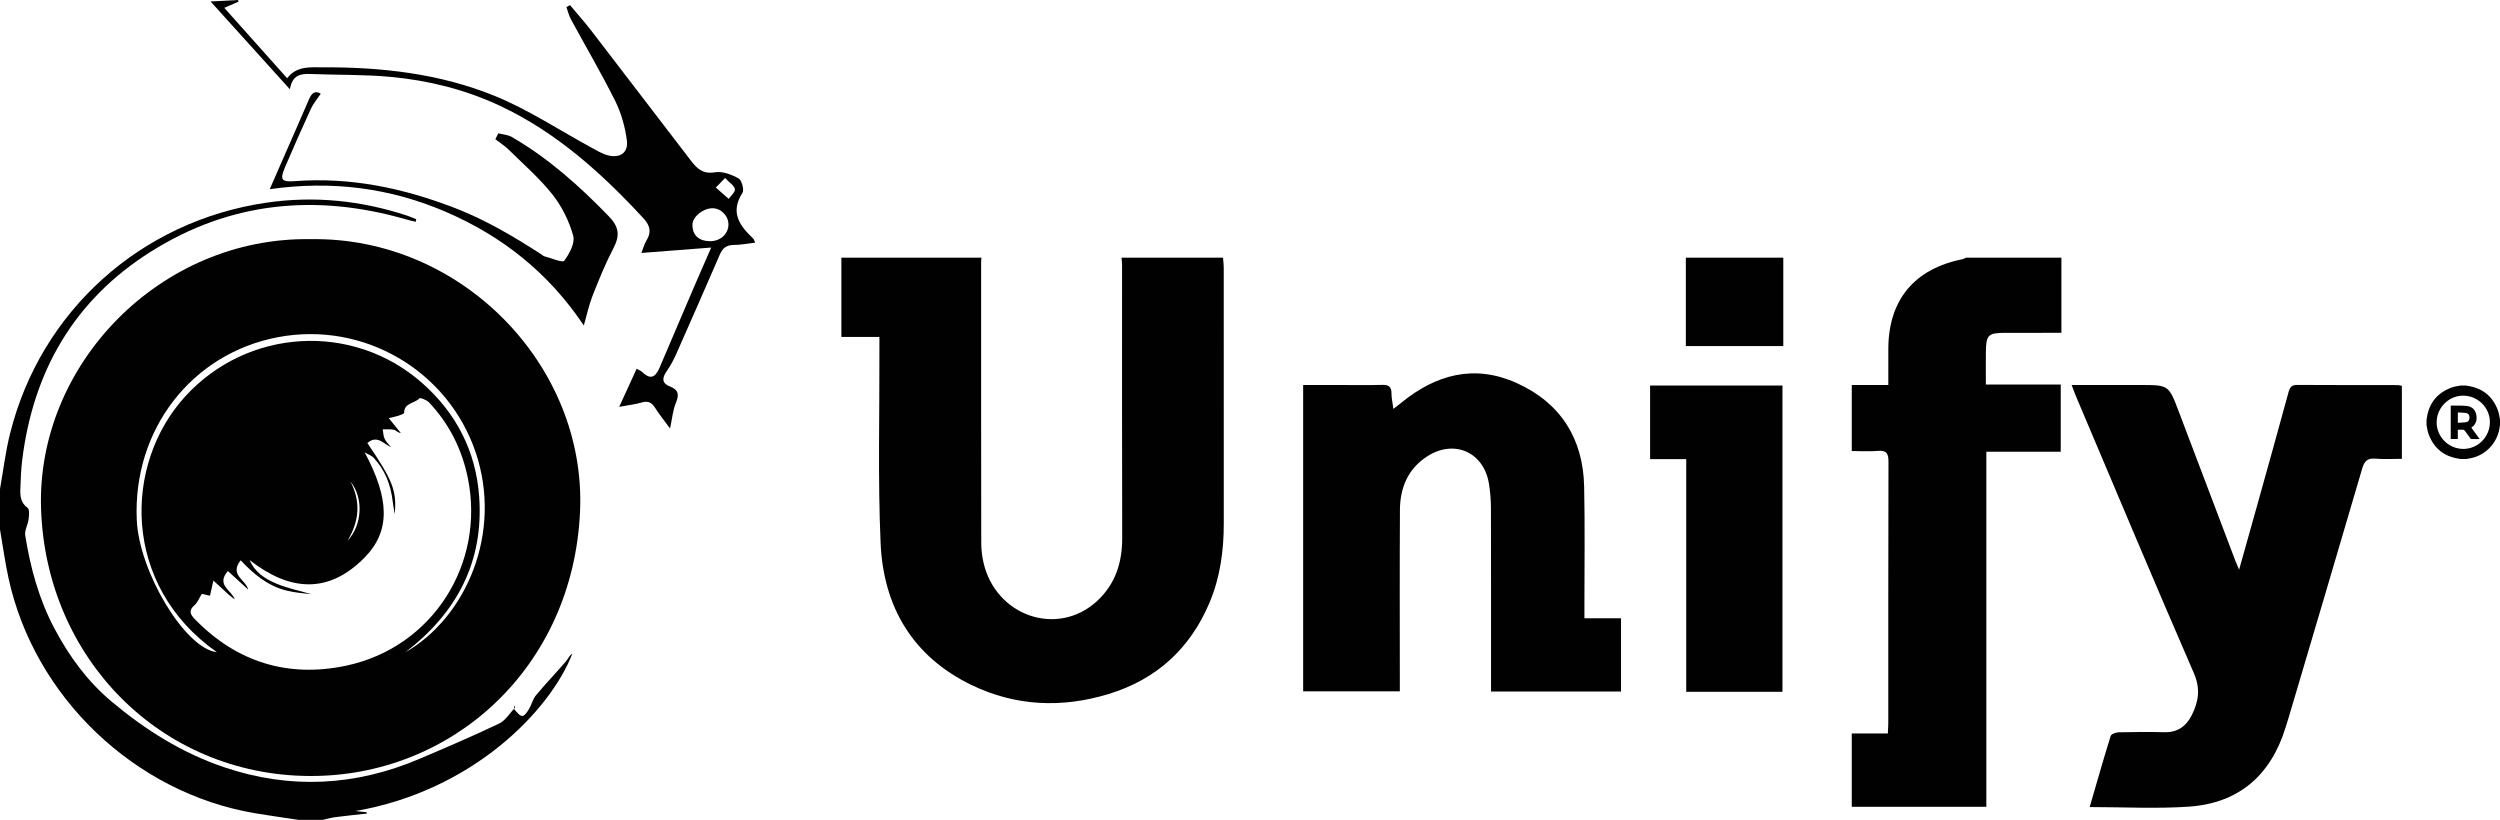 <?xml version="1.0" encoding="utf-8"?>
<!-- Generator: Adobe Illustrator 17.0.0, SVG Export Plug-In . SVG Version: 6.00 Build 0)  -->
<!DOCTYPE svg PUBLIC "-//W3C//DTD SVG 1.1//EN" "http://www.w3.org/Graphics/SVG/1.1/DTD/svg11.dtd">
<svg version="1.1" id="Livello_1" xmlns="http://www.w3.org/2000/svg" xmlns:xlink="http://www.w3.org/1999/xlink" x="0px" y="0px"
	 width="1231.38px" height="403.811px" viewBox="0 0 1231.38 403.811" enable-background="new 0 0 1231.38 403.811"
	 xml:space="preserve">
<g>
	<path fill="#010101" d="M0,240.811c1.633-9.134,2.73-18.402,4.984-27.38c15.159-60.386,64.424-104.536,126.134-113.588
		c23.677-3.473,46.738-1.092,69.371,6.355c1.54,0.507,3.025,1.179,4.535,1.774c-0.092,0.426-0.183,0.853-0.275,1.279
		c-1.699-0.428-3.411-0.809-5.095-1.291c-44.062-12.612-86.207-8.651-125.32,15.967c-37.828,23.809-58.068,58.973-63.437,103.01
		c-0.542,4.449-0.661,8.954-0.853,13.439c-0.159,3.705-0.023,7.17,3.569,9.802c1.013,0.742,0.707,3.733,0.469,5.625
		c-0.337,2.675-2.046,5.427-1.652,7.904c2.547,16.013,6.781,31.544,14.455,45.983c7.247,13.637,16.126,25.841,28.108,35.89
		c16.62,13.939,34.677,25.281,55.225,32.258c32.631,11.08,64.875,9.371,96.507-4.112c13.13-5.597,26.267-11.204,39.139-17.356
		c3.14-1.501,5.244-5.167,7.824-7.838c-0.177-0.396-0.355-0.792-0.532-1.188c0.083,0.75-0.109,1.749,0.301,2.201
		c1.127,1.241,2.489,3.073,3.791,3.1c1.097,0.023,2.475-2.017,3.307-3.397c1.294-2.148,1.831-4.844,3.394-6.72
		c4.783-5.744,9.954-11.163,14.848-16.817c1.069-1.235,1.616-2.921,3.103-3.695c-11.128,28.42-49.458,67.552-106.839,77.453
		c2.641,0.281,4.092,0.436,5.543,0.59c0.028,0.218,0.055,0.436,0.083,0.654c-5.155,0.577-10.319,1.092-15.462,1.762
		c-2.097,0.273-4.15,0.88-6.224,1.336c-4,0-8,0-12,0c-7.177-1.088-14.372-2.068-21.527-3.28
		C66.393,390.52,16.923,343.354,4.203,284.797C2.48,276.871,1.385,268.809,0,260.811C0,254.144,0,247.478,0,240.811z"/>
	<path fill="#010101" d="M153.119,117.8c74.085-1.2,135.744,62.155,132.589,134.012c-3.394,77.3-63.318,130.855-133.407,130.404
		c-73.06-0.47-129.68-57.879-132.08-131.662C17.912,179.579,78.943,116.511,153.119,117.8z M122.988,275.89
		c2.523,6.002,7.635,9.253,13.061,11.538c5.54,2.333,11.552,3.545,17.358,5.248c-4.097-0.413-8.254-0.805-12.265-1.789
		c-9.151-2.246-16.168-8.057-22.583-14.916c-5.766,7.223,2.602,9.625,3.68,14.425c-3.333-3.047-6.666-6.094-9.999-9.14
		c-5.986,6.979,1.875,9.437,3.379,13.916c-1.867-1.195-3.384-2.648-4.92-4.079c-1.615-1.504-3.25-2.988-5.582-5.128
		c-0.714,3.137-1.178,5.173-1.698,7.457c-1.375-0.32-2.723-0.635-4.006-0.934c-1.28,2.054-2.065,4.247-3.599,5.579
		c-3.074,2.671-2.102,4.597,0.245,6.997c20.654,21.124,45.784,28.84,74.354,22.829c42.429-8.927,68.667-49.945,60.026-92.427
		c-2.879-14.155-9.157-26.727-19.131-37.273c-1.128-1.193-4.308-2.445-4.688-2.02c-2.305,2.58-7.539,2.115-7.56,7.14
		c-0.002,0.493-1.776,1.092-2.797,1.439c-1.33,0.451-2.729,0.698-4.77,1.198c2.311,2.853,4.126,5.093,5.94,7.333
		c-1.619-0.181-2.388-1.377-3.37-1.589c-1.788-0.386-3.702-0.189-5.563-0.236c0.296,1.58,0.301,3.299,0.967,4.703
		c0.725,1.528,2.065,2.765,3.137,4.129c-3.819-1.82-6.824-6.167-11.661-2.091c12.591,18.54,14.539,23.519,13.487,35.025
		c-0.409-2.506-0.807-4.441-1.03-6.396c-0.915-7.999-3.726-15.201-9.179-21.181c-1.17-1.284-3.051-1.919-4.605-2.853
		c12.134,22.669,12.901,38.568,0.092,51.693C161.748,292.891,142.512,291.141,122.988,275.89z M199.632,321.302
		c30.071-17.242,48.021-58.99,34.652-98.514c-13.681-40.448-55.299-64.682-97.37-56.71c-42.548,8.062-71.529,45.572-69.548,90.017
		c1.149,25.782,24.026,63.557,39.438,65.12C59.892,288.3,60.687,228.722,91.225,195.27c30.65-33.574,82.362-36.757,116.543-6.768
		c16.928,14.852,26.63,33.722,28.25,56.089C238.348,276.754,224.948,301.929,199.632,321.302z M171.117,266.409
		c7.516-7.933,7.908-21.378,1.51-29.207C177.557,246.772,177.277,256.19,171.117,266.409z"/>
	<path fill="#010101" d="M371.966,119.52c-3.699,0.429-7.085,1.116-10.475,1.132c-3.504,0.017-5.522,1.451-6.879,4.583
		c-7.019,16.197-14.094,32.37-21.254,48.504c-1.404,3.164-3.004,6.31-4.991,9.128c-2.35,3.332-2.411,5.933,1.589,7.481
		c4.367,1.69,4.607,4.101,2.931,8.141c-1.462,3.524-1.764,7.53-2.845,12.559c-2.932-4.003-5.307-6.912-7.296-10.065
		c-1.646-2.609-3.407-3.689-6.582-2.759c-3.286,0.962-6.743,1.341-11.174,2.172c3.094-6.76,5.789-12.648,8.586-18.759
		c1.463,0.812,2.128,1.018,2.569,1.452c3.858,3.794,6.479,3.266,8.679-1.871c5.834-13.622,11.62-27.265,17.454-40.887
		c2.409-5.625,4.892-11.218,8.028-18.396c-12.022,0.929-22.768,1.759-34.382,2.656c0.982-2.48,1.446-4.412,2.441-6.014
		c2.584-4.162,1.922-7.418-1.43-11.044c-20.607-22.29-42.889-42.391-70.718-55.436c-17.072-8.003-35.172-12.497-53.82-14.227
		c-13.063-1.212-26.264-0.896-39.398-1.421c-4.903-0.196-9.045,0.433-10.192,7.546c-13.205-14.619-25.612-28.355-39.086-43.271
		c5.399-0.288,9.482-0.506,13.566-0.724c0.072,0.269,0.145,0.537,0.217,0.806c-1.958,0.857-3.917,1.713-7.013,3.067
		c10.62,11.897,20.632,23.113,30.934,34.653c4.77-6.222,11.587-5.335,17.342-5.366c29.13-0.161,58.048,3.094,85.107,14.157
		c16.514,6.751,31.659,16.846,47.444,25.392c2.622,1.419,5.256,3.052,8.092,3.79c5.964,1.552,10.152-1.288,9.358-7.323
		c-0.869-6.613-2.745-13.41-5.709-19.367c-6.816-13.696-14.592-26.913-21.887-40.374c-0.994-1.834-1.465-3.951-2.178-5.938
		c0.586-0.33,1.172-0.661,1.758-0.991c3.523,4.22,7.193,8.326,10.543,12.679c16.432,21.351,32.757,42.783,49.174,64.145
		c2.884,3.753,5.844,6.539,11.666,5.532c3.667-0.634,8.192,1.11,11.649,3.022c1.571,0.869,2.871,5.629,1.925,7.093
		c-6.244,9.661-1.386,16.223,5.319,22.568C371.351,117.849,371.444,118.39,371.966,119.52z M341.067,110.678
		c-0.036,5.086,3.023,8.016,8.479,8.122c5.189,0.101,9.247-3.51,9.253-8.233c0.006-4.258-3.65-7.989-7.831-7.993
		C346.252,102.57,341.094,106.792,341.067,110.678z M357.15,87.671c-2.196,2.253-3.394,3.482-4.592,4.711
		c2.128,1.86,4.256,3.72,6.384,5.58c1.101-1.624,3.283-3.446,3.03-4.821C361.65,91.397,359.353,90.016,357.15,87.671z"/>
	<path fill="#010101" d="M245.448,65.651c2.249,0.592,4.768,0.721,6.706,1.848c17.999,10.467,33.321,24.161,47.753,39.079
		c5.052,5.222,5.483,9.47,2.275,15.608c-3.923,7.506-7.126,15.415-10.244,23.306c-1.791,4.533-2.799,9.375-4.378,14.834
		c-17.204-25.75-39.935-43.832-67.586-55.811c-27.653-11.979-56.477-15.7-87.11-11.327c2.347-5.379,4.379-10.044,6.419-14.706
		c4.332-9.899,8.707-19.779,12.978-29.705c1.283-2.982,2.959-4.338,5.73-2.601c-1.66,2.488-3.631,4.758-4.841,7.379
		c-4.396,9.521-8.622,19.124-12.745,28.768c-2.687,6.285-1.764,7.388,4.841,6.893c27.458-2.057,53.569,3.447,79.093,13.348
		c15.199,5.896,28.982,14.109,42.545,22.884c0.419,0.271,0.803,0.679,1.262,0.796c3.378,0.863,8.934,3.289,9.757,2.19
		c2.578-3.441,5.423-8.79,4.427-12.355c-2-7.16-5.54-14.366-10.153-20.205c-6.344-8.031-14.218-14.865-21.556-22.091
		c-1.991-1.961-4.413-3.485-6.637-5.21C244.471,67.6,244.96,66.625,245.448,65.651z"/>
</g>
<g>
	<path fill="#010101" d="M602.399,126.907c0.125,1.652,0.358,3.304,0.359,4.956c0.02,41.981,0.013,83.962,0.017,125.943
		c0.001,13.422-1.756,26.513-7.013,39c-9.57,22.733-26.168,37.832-49.669,45.014c-22.995,7.027-45.863,6.079-67.584-4.427
		c-28.954-14.005-43.394-38.526-44.763-69.823c-1.388-31.761-0.489-63.622-0.59-95.439c-0.006-1.948-0.001-3.895-0.001-6.186
		c-6.41,0-12.196,0-18.732,0c0-13.238,0-26.138,0-39.038c22.997,0,45.994,0,68.991,0c-0.054,0.663-0.157,1.326-0.157,1.988
		c-0.003,46.153-0.021,92.306,0.055,138.46c0.005,3.297,0.392,6.666,1.139,9.876c6.113,26.278,36.322,36.596,55.71,18.994
		c9.207-8.359,12.619-19.097,12.58-31.388c-0.14-44.82-0.052-89.64-0.065-134.461c0-1.156-0.177-2.313-0.271-3.469
		C569.07,126.907,585.735,126.907,602.399,126.907z"/>
	<path fill="#010101" d="M1015.348,126.907c0,12.133,0,24.266,0,37.03c-9.433,0-18.535-0.008-27.637,0.002
		c-8.454,0.01-9.467,0.988-9.562,9.428c-0.058,5.149-0.011,10.299-0.011,16.025c12.41,0,24.479,0,36.892,0
		c0,11.29,0,22.004,0,33.112c-12.116,0-24.063,0-36.651,0c0,58.417,0,116.449,0,174.876c-22.372,0-44.104,0-66.286,0
		c0-11.755,0-23.632,0-36.097c5.719,0,11.455,0,17.764,0c0.095-2.144,0.227-3.736,0.227-5.327
		c0.011-42.824-0.04-85.648,0.09-128.472c0.012-4.007-0.87-5.779-5.203-5.401c-4.117,0.359-8.29,0.077-12.879,0.077
		c0-10.888,0-21.403,0-32.534c5.876,0,11.615,0,18.003,0c0-6.375-0.019-12.152,0.003-17.928
		c0.094-23.946,12.808-39.278,36.449-44.005c0.63-0.126,1.207-0.519,1.808-0.787C984.018,126.907,999.683,126.907,1015.348,126.907z
		"/>
	<path fill="#010101" d="M878.365,126.907c0,14.422,0,28.844,0,43.543c-16.226,0-31.768,0-47.994,0c0-14.699,0-29.121,0-43.543
		C846.369,126.907,862.367,126.907,878.365,126.907z"/>
	<path fill="#010101" d="M1029.269,397.521c3.447-11.842,6.749-23.473,10.344-35.013c0.296-0.949,2.571-1.777,3.947-1.81
		c7.493-0.177,14.996-0.226,22.489-0.045c6.457,0.156,10.712-2.829,13.509-8.405c3.397-6.771,4.365-13.043,1.019-20.737
		c-19.613-45.108-38.618-90.481-57.817-135.768c-0.764-1.802-1.418-3.65-2.367-6.109c11.638,0,22.75,0,33.863,0
		c13.948,0,13.948,0,18.895,13.049c9.305,24.544,18.609,49.089,27.921,73.63c0.405,1.067,0.884,2.105,1.805,4.286
		c3.024-10.762,5.772-20.488,8.488-30.223c5.311-19.038,10.656-38.066,15.839-57.139c0.673-2.478,1.524-3.666,4.28-3.647
		c16.494,0.108,32.988,0.064,49.482,0.091c0.624,0.001,1.247,0.213,2.082,0.366c0,11.908,0,23.649,0,35.948
		c-4.487,0-8.796,0.295-13.043-0.086c-3.948-0.355-5.439,1.256-6.5,4.878c-11.996,40.964-24.15,81.881-36.266,122.81
		c-0.471,1.592-0.993,3.169-1.484,4.756c-7.262,23.5-22.989,37.258-47.594,38.96
		C1062.101,398.423,1045.901,397.521,1029.269,397.521z"/>
	<path fill="#010101" d="M780.412,304.521c6.257,0,12,0,18.031,0c0,12.338,0,24.071,0,36.099c-21.26,0-42.333,0-64.031,0
		c0-1.844,0-3.614,0-5.384c0-28.319,0.037-56.638-0.043-84.957c-0.011-3.976-0.347-7.989-0.966-11.917
		c-2.46-15.601-17.007-22.181-30.413-13.594c-9.497,6.084-13.382,15.497-13.448,26.398c-0.165,27.652-0.055,55.305-0.055,82.958
		c0,1.994,0,3.987,0,6.385c-15.902,0-31.602,0-47.615,0c0-50.091,0-100.132,0-150.876c5.944,0,11.714,0,17.483,0
		c7.163,0,14.33,0.133,21.488-0.058c3.19-0.085,4.556,0.931,4.537,4.206c-0.014,2.292,0.55,4.587,0.955,7.619
		c1.542-1.201,2.639-2.015,3.693-2.883c17.167-14.132,36.25-19.251,57.086-9.827c21.523,9.735,32.645,27.264,33.165,50.907
		c0.432,19.647,0.117,39.311,0.133,58.968C780.413,300.35,780.412,302.135,780.412,304.521z"/>
	<path fill="#010101" d="M877.954,340.752c-15.871,0-31.324,0-47.403,0c0-38.175,0-76.196,0-114.613c-6.217,0-11.824,0-17.793,0
		c0-12.263,0-24.129,0-36.251c21.742,0,43.311,0,65.196,0C877.954,240.165,877.954,290.205,877.954,340.752z"/>
</g>
<g>
	<path fill="#010101" d="M1214.702,226.093c-0.942,0-1.885,0-2.827,0c-0.157-0.038-0.312-0.092-0.472-0.113
		c-7.502-1.025-12.587-5.103-15.212-12.181c-0.516-1.393-0.672-2.919-0.995-4.384c0-0.942,0-1.885,0-2.827
		c0.039-0.158,0.092-0.314,0.115-0.475c1.043-7.594,5.203-12.688,12.381-15.285c1.331-0.481,2.785-0.621,4.183-0.918
		c0.942,0,1.885,0,2.827,0c0.157,0.039,0.312,0.093,0.471,0.114c7.502,1.024,12.588,5.102,15.213,12.179
		c0.517,1.393,0.672,2.92,0.994,4.384c0,0.942,0,1.885,0,2.827c-0.04,0.182-0.099,0.362-0.119,0.546
		c-0.757,7.222-5.915,13.401-12.909,15.394C1217.162,225.694,1215.92,225.852,1214.702,226.093z M1213.317,194.887
		c-7.167-0.037-13.063,5.817-13.143,13.051c-0.079,7.169,5.854,13.144,13.086,13.178c7.17,0.034,13.068-5.822,13.143-13.051
		C1226.478,200.892,1220.553,194.925,1213.317,194.887z"/>
	<path fill="#010101" d="M1217.247,210.62c1.377,1.89,2.701,3.707,4.12,5.654c-1.477,0-2.809,0.016-4.14-0.019
		c-0.177-0.005-0.382-0.245-0.514-0.421c-0.912-1.229-1.822-2.46-2.702-3.713c-0.246-0.35-0.511-0.48-0.933-0.462
		c-0.797,0.034-1.596,0.01-2.48,0.01c0,1.533,0,3.024,0,4.564c-1.205,0-2.324,0-3.489,0c0-5.471,0-10.924,0-16.387
		c0.024-0.02,0.058-0.074,0.092-0.074c2.609,0.044,5.236-0.08,7.822,0.192c2.384,0.251,4.102,1.674,4.635,4.127
		c0.545,2.505,0.031,4.728-2.131,6.362C1217.453,210.507,1217.367,210.548,1217.247,210.62z M1210.612,208.228
		c1.365-0.077,2.664-0.057,3.931-0.25c1.235-0.188,1.821-1.059,1.822-2.317c0-1.219-0.577-2.067-1.8-2.251
		c-1.286-0.193-2.604-0.175-3.952-0.251C1210.612,204.894,1210.612,206.481,1210.612,208.228z"/>
</g>
</svg>

